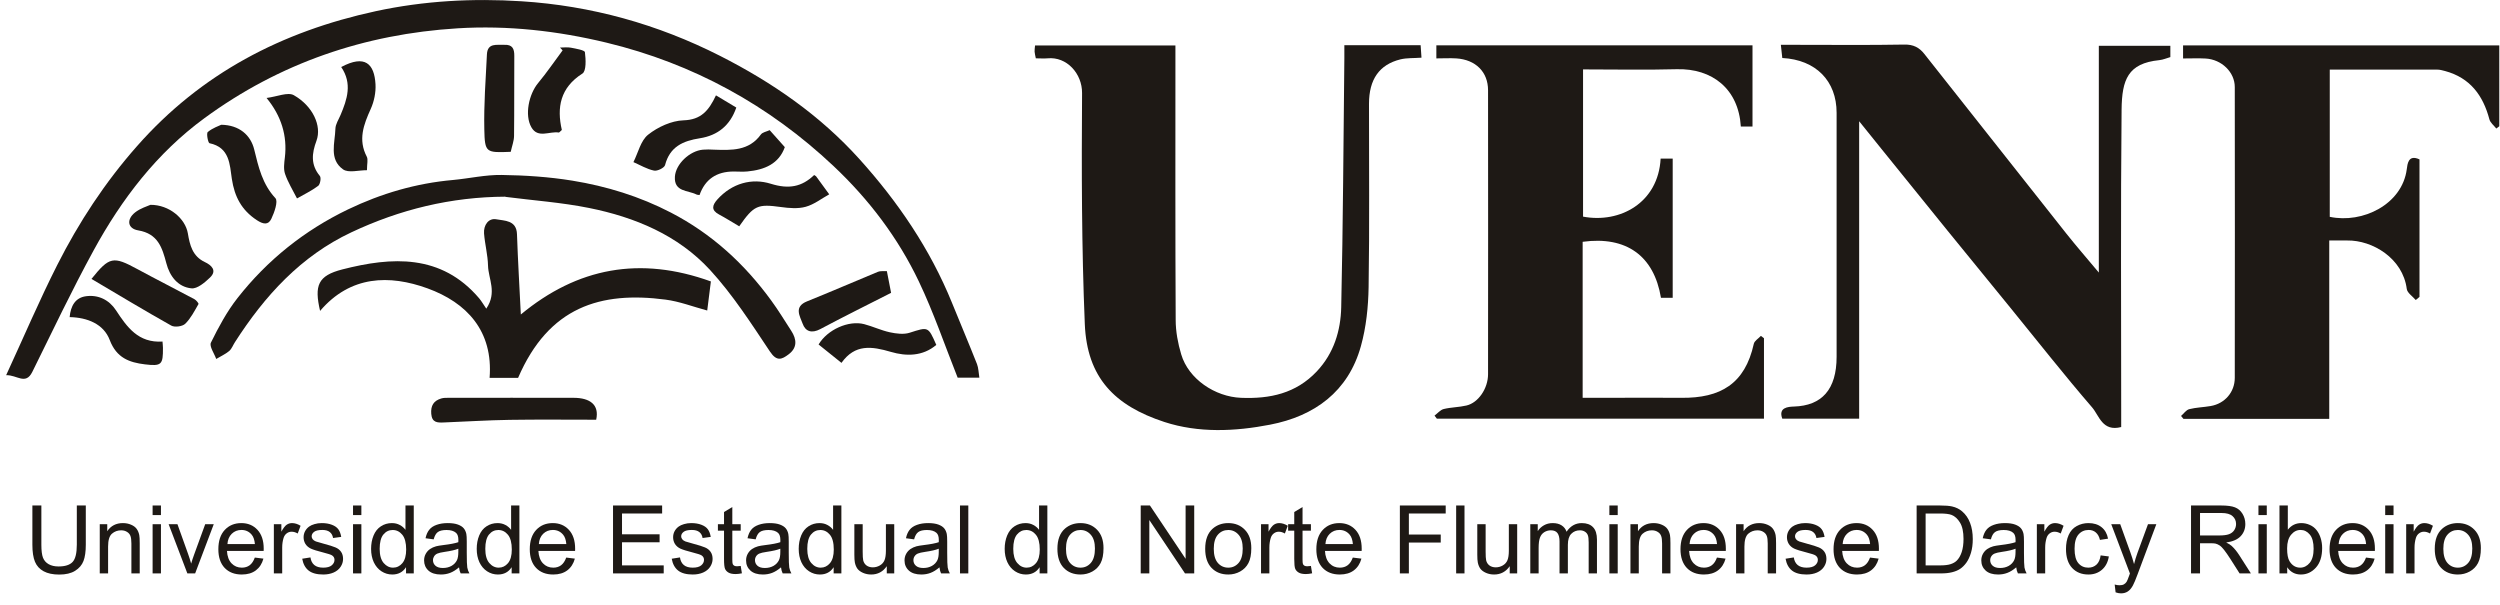 <svg width="190" height="46" viewBox="0 0 190 46" fill="none" xmlns="http://www.w3.org/2000/svg">
<g id="logo">
<g id="Group 4">
<path id="Vector" d="M127.12 22.633H126.233C125.703 19.437 123.597 17.926 120.282 18.377V30.234H122.1C123.993 30.234 125.881 30.214 127.774 30.234C130.762 30.269 132.62 29.169 133.289 26.131C133.339 25.903 133.641 25.73 133.829 25.527C133.908 25.586 133.988 25.646 134.062 25.705V31.82H109.202C109.143 31.74 109.083 31.666 109.024 31.587C109.257 31.413 109.465 31.151 109.722 31.086C110.287 30.948 110.887 30.953 111.452 30.819C112.349 30.611 113.092 29.526 113.092 28.44C113.097 21.245 113.102 14.056 113.092 6.861C113.092 5.463 112.146 4.532 110.674 4.438C110.193 4.408 109.708 4.438 109.163 4.438V3.447H133.19V9.616H132.303C132.13 6.767 130.138 5.186 127.427 5.26C125.083 5.325 122.74 5.275 120.312 5.275V16.464C123.116 16.994 126.03 15.413 126.208 12.054H127.125V22.628L127.12 22.633Z" fill="#1E1915"/>
<path id="Vector_2" d="M161.216 32.454C159.779 32.831 159.541 31.587 159.001 30.962C156.865 28.49 154.849 25.913 152.782 23.381C151.197 21.434 149.601 19.486 148.016 17.534C146.326 15.453 144.641 13.362 142.956 11.276C142.446 10.642 141.936 10.007 141.296 9.214V31.82H135.454C135.132 30.957 135.915 30.913 136.336 30.898C138.457 30.834 139.582 29.605 139.582 27.117C139.582 20.933 139.582 14.749 139.582 8.57C139.582 6.157 138.016 4.542 135.454 4.408C135.425 4.131 135.395 3.838 135.345 3.407C135.821 3.407 136.232 3.407 136.639 3.407C139.334 3.407 142.035 3.437 144.73 3.387C145.409 3.372 145.865 3.61 146.247 4.096C149.849 8.655 153.446 13.213 157.054 17.767C157.797 18.703 158.58 19.6 159.511 20.715V3.481H164.947V4.339C164.68 4.413 164.397 4.542 164.1 4.572C161.721 4.814 161.266 6.053 161.241 8.328C161.166 15.978 161.211 23.629 161.211 31.28C161.211 31.661 161.211 32.043 161.211 32.454H161.216Z" fill="#1E1915"/>
<path id="Vector_3" d="M102.161 3.437H107.968C107.988 3.744 108.008 4.031 108.033 4.383C107.453 4.428 106.923 4.393 106.432 4.512C104.822 4.913 104.044 6.033 104.044 7.891C104.039 12.534 104.089 17.182 104.014 21.825C103.989 23.322 103.831 24.863 103.429 26.305C102.468 29.768 99.897 31.626 96.522 32.276C93.866 32.791 91.091 32.92 88.485 32.068C84.709 30.829 82.613 28.703 82.445 24.625C82.202 18.778 82.197 12.921 82.237 7.069C82.246 5.592 81.072 4.289 79.615 4.433C79.338 4.458 79.06 4.433 78.723 4.433C78.689 4.245 78.639 4.086 78.629 3.927C78.619 3.794 78.649 3.655 78.664 3.457H89.332C89.332 3.873 89.332 4.245 89.332 4.621C89.332 11.187 89.317 17.752 89.352 24.313C89.352 25.19 89.52 26.092 89.773 26.934C90.328 28.807 92.34 30.155 94.317 30.234C96.522 30.323 98.494 29.902 100.075 28.227C101.378 26.845 101.893 25.13 101.933 23.341C102.072 17.039 102.102 10.731 102.171 4.423C102.171 4.116 102.171 3.813 102.171 3.422L102.161 3.437Z" fill="#1E1915"/>
<path id="Vector_4" d="M183.598 22.801C183.36 22.524 182.954 22.261 182.914 21.959C182.617 19.63 180.308 18.248 178.39 18.277C177.974 18.282 177.553 18.277 177.023 18.277V31.835H165.943C165.884 31.76 165.824 31.686 165.76 31.612C165.968 31.433 166.146 31.156 166.384 31.096C166.914 30.962 167.469 30.953 168.014 30.858C169.08 30.675 169.843 29.808 169.843 28.713C169.853 21.345 169.853 13.981 169.843 6.613C169.843 5.483 168.842 4.517 167.628 4.448C167.078 4.418 166.523 4.443 165.913 4.443V3.452H189.946V9.596C189.871 9.655 189.792 9.715 189.718 9.769C189.539 9.537 189.262 9.328 189.193 9.066C188.712 7.247 187.726 5.914 185.828 5.399C185.63 5.345 185.427 5.29 185.224 5.29C182.528 5.285 179.837 5.29 177.062 5.29V16.479C179.56 17.009 182.563 15.537 182.914 12.866C182.969 12.47 183.019 11.717 183.881 12.113V22.564C183.787 22.643 183.687 22.727 183.593 22.806L183.598 22.801Z" fill="#1E1915"/>
<path id="Vector_5" d="M0.467 28.515C1.815 25.591 2.994 22.821 4.352 20.136C5.997 16.885 7.984 13.857 10.417 11.102C15.293 5.572 21.422 2.396 28.558 0.85C32.234 0.057 35.936 -0.141 39.637 0.097C44.925 0.434 49.964 1.831 54.721 4.244C58.705 6.266 62.322 8.768 65.31 12.083C68.243 15.334 70.691 18.931 72.351 23.014C72.98 24.565 73.634 26.106 74.249 27.662C74.368 27.965 74.368 28.311 74.432 28.703H72.782C71.801 26.24 70.959 23.753 69.834 21.394C68.253 18.074 66.038 15.156 63.362 12.633C58.447 7.995 52.679 4.834 46.099 3.243C42.388 2.347 38.592 1.916 34.767 2.153C27.71 2.589 21.249 4.794 15.536 8.982C11.918 11.633 9.243 15.131 7.117 19.026C5.462 22.053 3.985 25.175 2.454 28.267C1.944 29.293 1.29 28.485 0.472 28.515H0.467Z" fill="#1E1915"/>
<path id="Vector_6" d="M38.413 14.947C34.271 14.967 30.391 15.919 26.7 17.658C22.854 19.467 20.114 22.489 17.86 25.997C17.711 26.225 17.612 26.513 17.414 26.681C17.121 26.924 16.76 27.083 16.433 27.281C16.284 26.86 15.893 26.32 16.031 26.037C16.611 24.858 17.245 23.678 18.053 22.648C20.317 19.764 23.137 17.509 26.452 15.914C28.969 14.705 31.625 13.927 34.425 13.679C35.658 13.565 36.892 13.278 38.121 13.297C39.915 13.322 41.728 13.441 43.497 13.729C46.104 14.155 48.611 14.923 50.989 16.157C54.096 17.767 56.574 20.041 58.611 22.836C59.156 23.579 59.636 24.372 60.137 25.145C60.558 25.794 60.607 26.428 59.929 26.934C59.428 27.311 59.042 27.499 58.526 26.731C57.099 24.595 55.697 22.405 53.968 20.522C51.53 17.866 48.254 16.508 44.766 15.805C42.675 15.384 40.534 15.235 38.413 14.962V14.947Z" fill="#1E1915"/>
<path id="Vector_7" d="M36.962 23.451C37.794 22.217 37.115 21.196 37.09 20.19C37.071 19.372 36.853 18.565 36.788 17.747C36.739 17.113 37.13 16.553 37.725 16.667C38.329 16.786 39.256 16.716 39.291 17.802C39.36 19.799 39.479 21.796 39.583 23.901C43.889 20.334 48.646 19.447 54.027 21.389C53.953 21.999 53.864 22.697 53.749 23.599C52.65 23.302 51.639 22.91 50.588 22.772C45.653 22.122 41.704 23.312 39.375 28.718H37.209C37.492 25.155 35.475 23 32.487 21.914C29.603 20.869 26.635 20.923 24.326 23.629C23.88 21.696 24.148 20.953 26.026 20.473C29.767 19.516 33.528 19.278 36.417 22.673C36.595 22.886 36.734 23.133 36.957 23.456L36.962 23.451Z" fill="#1E1915"/>
<path id="Vector_8" d="M45.311 31.899C43.131 31.899 40.931 31.874 38.731 31.909C37.066 31.934 35.396 32.043 33.731 32.107C33.255 32.127 32.829 32.132 32.775 31.453C32.725 30.829 32.958 30.457 33.533 30.284C33.726 30.224 33.949 30.234 34.157 30.234C37.309 30.234 40.455 30.224 43.606 30.234C44.835 30.239 45.559 30.754 45.311 31.894V31.899Z" fill="#1E1915"/>
<path id="Vector_9" d="M16.814 9.482C18.187 9.502 19.054 10.27 19.321 11.365C19.643 12.683 19.936 13.991 20.932 15.062C21.15 15.299 20.853 16.147 20.62 16.632C20.387 17.118 20.005 17.053 19.51 16.726C18.355 15.963 17.825 14.943 17.622 13.605C17.458 12.51 17.463 11.206 15.922 10.884C15.813 10.86 15.669 10.136 15.793 10.032C16.16 9.725 16.656 9.561 16.814 9.482Z" fill="#1E1915"/>
<path id="Vector_10" d="M11.428 15.567C12.87 15.557 14.089 16.617 14.277 17.737C14.426 18.624 14.624 19.472 15.57 19.918C16.046 20.14 16.527 20.552 15.962 21.092C15.57 21.468 14.991 21.964 14.545 21.914C13.509 21.805 12.895 20.983 12.642 20.007C12.325 18.812 12.003 17.762 10.506 17.509C9.694 17.375 9.595 16.682 10.264 16.147C10.665 15.825 11.21 15.671 11.433 15.567H11.428Z" fill="#1E1915"/>
<path id="Vector_11" d="M6.953 21.196C8.321 19.496 8.599 19.452 10.452 20.458C11.884 21.236 13.341 21.969 14.783 22.742C14.916 22.816 15.114 23.059 15.085 23.109C14.783 23.629 14.5 24.194 14.079 24.605C13.866 24.813 13.276 24.892 13.014 24.744C10.992 23.609 9.005 22.41 6.958 21.201L6.953 21.196Z" fill="#1E1915"/>
<path id="Vector_12" d="M25.936 5.092C27.745 4.126 28.449 4.854 28.538 6.4C28.573 7.019 28.434 7.708 28.176 8.278C27.636 9.472 27.2 10.617 27.874 11.905C27.988 12.118 27.889 12.44 27.889 12.936C27.265 12.931 26.482 13.164 26.07 12.871C24.99 12.103 25.461 10.855 25.491 9.784C25.5 9.432 25.738 9.086 25.882 8.739C26.383 7.55 26.789 6.355 25.931 5.092H25.936Z" fill="#1E1915"/>
<path id="Vector_13" d="M38.815 11.538C36.937 11.613 36.843 11.613 36.808 9.834C36.768 7.936 36.912 6.028 37.006 4.131C37.051 3.239 37.759 3.432 38.329 3.407C38.949 3.377 39.092 3.709 39.087 4.254C39.072 6.276 39.092 8.293 39.068 10.315C39.068 10.711 38.909 11.102 38.815 11.543V11.538Z" fill="#1E1915"/>
<path id="Vector_14" d="M20.258 7.445C21.061 7.346 21.878 6.975 22.334 7.237C23.776 8.06 24.465 9.566 24.054 10.691C23.692 11.667 23.603 12.52 24.311 13.377C24.42 13.511 24.336 14.006 24.182 14.125C23.687 14.497 23.117 14.769 22.572 15.081C22.26 14.462 21.888 13.867 21.665 13.218C21.536 12.847 21.601 12.386 21.65 11.97C21.845 10.318 21.381 8.81 20.258 7.445Z" fill="#1E1915"/>
<path id="Vector_15" d="M58.492 9.888C58.868 10.31 59.235 10.721 59.646 11.182C59.195 12.45 58.11 12.906 56.807 13.03C56.46 13.065 56.108 13.035 55.761 13.035C54.45 13.035 53.584 13.631 53.165 14.824C53.09 14.809 52.996 14.814 52.927 14.779C52.283 14.452 51.222 14.596 51.292 13.431C51.351 12.47 52.412 11.464 53.422 11.375C53.7 11.35 53.982 11.36 54.26 11.375C55.588 11.419 56.916 11.484 57.828 10.22C57.952 10.052 58.244 10.007 58.492 9.893V9.888Z" fill="#1E1915"/>
<path id="Vector_16" d="M54.413 7.247C54.983 7.589 55.439 7.862 55.959 8.174C55.489 9.542 54.542 10.295 53.19 10.508C51.906 10.706 50.905 11.152 50.544 12.549C50.489 12.757 49.954 13.02 49.706 12.966C49.161 12.851 48.661 12.549 48.14 12.321C48.502 11.608 48.69 10.686 49.26 10.235C49.998 9.651 51.029 9.175 51.946 9.145C53.274 9.105 53.864 8.417 54.413 7.247Z" fill="#1E1915"/>
<path id="Vector_17" d="M56.182 17.202C55.647 16.885 55.157 16.573 54.646 16.3C54.027 15.968 54.131 15.597 54.518 15.161C55.627 13.927 57.139 13.515 58.581 13.966C59.948 14.393 60.939 14.204 61.876 13.302C61.97 13.362 62.005 13.377 62.025 13.402C62.357 13.857 62.689 14.313 63.021 14.769C62.426 15.096 61.871 15.542 61.232 15.716C60.647 15.879 59.973 15.82 59.359 15.735C57.585 15.493 57.302 15.597 56.182 17.197V17.202Z" fill="#1E1915"/>
<path id="Vector_18" d="M42.566 3.615C42.843 3.615 43.126 3.571 43.393 3.625C43.77 3.699 44.434 3.808 44.454 3.967C44.523 4.512 44.568 5.399 44.261 5.592C42.571 6.668 42.308 8.174 42.7 9.878C42.566 9.987 42.511 10.077 42.467 10.072C41.763 9.958 40.881 10.542 40.386 9.675C39.855 8.749 40.192 7.158 40.901 6.306C41.56 5.513 42.14 4.656 42.759 3.828L42.571 3.625L42.566 3.615Z" fill="#1E1915"/>
<path id="Vector_19" d="M5.293 24.1C5.368 23.267 5.715 22.623 6.532 22.514C7.469 22.385 8.291 22.787 8.812 23.579C9.654 24.863 10.511 26.077 12.35 25.958C12.36 26.116 12.384 26.28 12.384 26.438C12.394 27.707 12.285 27.846 11.017 27.692C9.827 27.548 8.856 27.201 8.341 25.844C7.875 24.615 6.631 24.129 5.293 24.1Z" fill="#1E1915"/>
<path id="Vector_20" d="M67.401 20.601C67.515 21.186 67.624 21.741 67.723 22.256C65.855 23.208 64.086 24.08 62.342 25.011C61.688 25.358 61.212 25.195 60.999 24.595C60.796 24.03 60.31 23.312 61.341 22.901C63.144 22.177 64.928 21.399 66.727 20.656C66.905 20.581 67.128 20.621 67.406 20.606L67.401 20.601Z" fill="#1E1915"/>
<path id="Vector_21" d="M71.162 26.21C70.126 27.093 68.863 27.083 67.718 26.746C66.251 26.315 64.978 26.131 63.952 27.578C63.323 27.073 62.763 26.622 62.213 26.181C62.882 25.051 64.497 24.328 65.677 24.635C66.335 24.808 66.965 25.11 67.629 25.254C68.114 25.358 68.679 25.433 69.13 25.289C70.547 24.838 70.537 24.793 71.157 26.21H71.162Z" fill="#1E1915"/>
<g id="Universidade Estadual do Norte Fluminense Darcy Ribeiro">
<path id="Vector_22" d="M185.042 41.709C185.042 41.017 185.235 40.504 185.62 40.171C185.941 39.894 186.333 39.755 186.796 39.755C187.31 39.755 187.73 39.924 188.056 40.262C188.383 40.598 188.546 41.063 188.546 41.657C188.546 42.138 188.473 42.517 188.328 42.794C188.184 43.068 187.974 43.282 187.697 43.435C187.423 43.587 187.122 43.663 186.796 43.663C186.272 43.663 185.849 43.496 185.525 43.16C185.203 42.824 185.042 42.341 185.042 41.709ZM185.694 41.709C185.694 42.188 185.798 42.547 186.007 42.787C186.216 43.024 186.479 43.142 186.796 43.142C187.11 43.142 187.372 43.023 187.581 42.783C187.79 42.544 187.894 42.179 187.894 41.688C187.894 41.226 187.789 40.876 187.578 40.639C187.369 40.4 187.108 40.28 186.796 40.28C186.479 40.28 186.216 40.398 186.007 40.635C185.798 40.873 185.694 41.23 185.694 41.709Z" fill="#1E1915"/>
<path id="Vector_23" d="M182.87 43.579V39.84H183.44V40.407C183.586 40.141 183.72 39.966 183.842 39.882C183.966 39.797 184.102 39.755 184.25 39.755C184.464 39.755 184.681 39.823 184.902 39.959L184.683 40.547C184.528 40.456 184.373 40.41 184.219 40.41C184.08 40.41 183.956 40.452 183.845 40.537C183.735 40.619 183.656 40.734 183.609 40.882C183.539 41.107 183.504 41.354 183.504 41.621V43.579H182.87Z" fill="#1E1915"/>
<path id="Vector_24" d="M181.275 39.146V38.417H181.909V39.146H181.275ZM181.275 43.579V39.84H181.909V43.579H181.275Z" fill="#1E1915"/>
<path id="Vector_25" d="M179.817 42.375L180.472 42.456C180.369 42.838 180.178 43.135 179.898 43.347C179.619 43.558 179.262 43.663 178.828 43.663C178.281 43.663 177.847 43.496 177.525 43.16C177.206 42.822 177.046 42.349 177.046 41.741C177.046 41.112 177.208 40.624 177.532 40.276C177.856 39.929 178.276 39.755 178.793 39.755C179.293 39.755 179.701 39.925 180.018 40.266C180.335 40.606 180.493 41.085 180.493 41.702C180.493 41.74 180.492 41.796 180.49 41.871H177.701C177.725 42.282 177.841 42.597 178.05 42.815C178.259 43.033 178.519 43.142 178.831 43.142C179.064 43.142 179.262 43.081 179.426 42.959C179.591 42.837 179.721 42.642 179.817 42.375ZM177.736 41.35H179.824C179.796 41.036 179.716 40.8 179.585 40.642C179.383 40.398 179.121 40.276 178.8 40.276C178.509 40.276 178.263 40.374 178.064 40.569C177.867 40.763 177.758 41.024 177.736 41.35Z" fill="#1E1915"/>
<path id="Vector_26" d="M173.828 43.579H173.24V38.417H173.874V40.259C174.141 39.923 174.483 39.755 174.898 39.755C175.128 39.755 175.346 39.802 175.55 39.896C175.756 39.988 175.925 40.118 176.057 40.287C176.191 40.453 176.295 40.655 176.37 40.892C176.445 41.13 176.483 41.383 176.483 41.653C176.483 42.294 176.324 42.789 176.008 43.139C175.691 43.489 175.31 43.663 174.867 43.663C174.425 43.663 174.079 43.479 173.828 43.111V43.579ZM173.821 41.681C173.821 42.13 173.882 42.453 174.004 42.653C174.204 42.979 174.474 43.142 174.814 43.142C175.091 43.142 175.33 43.023 175.532 42.783C175.734 42.541 175.835 42.182 175.835 41.706C175.835 41.218 175.738 40.857 175.543 40.625C175.35 40.392 175.117 40.276 174.842 40.276C174.565 40.276 174.326 40.397 174.124 40.639C173.922 40.878 173.821 41.226 173.821 41.681Z" fill="#1E1915"/>
<path id="Vector_27" d="M171.642 39.146V38.417H172.275V39.146H171.642ZM171.642 43.579V39.84H172.275V43.579H171.642Z" fill="#1E1915"/>
<path id="Vector_28" d="M166.518 43.579V38.417H168.807C169.267 38.417 169.617 38.464 169.856 38.558C170.096 38.65 170.287 38.813 170.43 39.047C170.573 39.282 170.645 39.542 170.645 39.826C170.645 40.192 170.527 40.501 170.289 40.752C170.052 41.003 169.686 41.162 169.191 41.23C169.372 41.317 169.509 41.403 169.603 41.487C169.802 41.671 169.991 41.9 170.17 42.174L171.068 43.579H170.208L169.525 42.505C169.326 42.195 169.162 41.958 169.032 41.794C168.903 41.63 168.787 41.514 168.684 41.449C168.583 41.383 168.48 41.337 168.374 41.312C168.297 41.295 168.17 41.287 167.994 41.287H167.202V43.579H166.518ZM167.202 40.695H168.67C168.982 40.695 169.226 40.664 169.402 40.6C169.578 40.535 169.712 40.431 169.804 40.29C169.895 40.147 169.941 39.992 169.941 39.826C169.941 39.581 169.852 39.381 169.673 39.224C169.497 39.066 169.218 38.988 168.835 38.988H167.202V40.695Z" fill="#1E1915"/>
<path id="Vector_29" d="M160.786 45.019L160.716 44.424C160.854 44.462 160.975 44.48 161.079 44.48C161.219 44.48 161.332 44.457 161.417 44.41C161.501 44.363 161.57 44.297 161.624 44.213C161.664 44.149 161.729 43.992 161.818 43.741C161.83 43.706 161.848 43.654 161.874 43.586L160.455 39.84H161.138L161.917 42.005C162.017 42.28 162.108 42.569 162.188 42.871C162.26 42.58 162.347 42.296 162.448 42.019L163.247 39.84H163.881L162.459 43.642C162.306 44.053 162.188 44.336 162.103 44.491C161.99 44.7 161.861 44.852 161.716 44.949C161.57 45.047 161.397 45.096 161.195 45.096C161.073 45.096 160.937 45.071 160.786 45.019Z" fill="#1E1915"/>
<path id="Vector_30" d="M159.649 42.209L160.272 42.29C160.204 42.72 160.029 43.057 159.748 43.301C159.468 43.543 159.124 43.663 158.716 43.663C158.204 43.663 157.792 43.497 157.48 43.163C157.17 42.828 157.015 42.348 157.015 41.723C157.015 41.32 157.082 40.966 157.216 40.664C157.35 40.361 157.553 40.134 157.825 39.984C158.1 39.831 158.398 39.755 158.719 39.755C159.126 39.755 159.458 39.858 159.716 40.065C159.974 40.269 160.14 40.56 160.212 40.938L159.596 41.033C159.538 40.782 159.433 40.593 159.283 40.466C159.135 40.34 158.955 40.276 158.744 40.276C158.425 40.276 158.166 40.391 157.966 40.621C157.766 40.849 157.667 41.211 157.667 41.706C157.667 42.208 157.763 42.573 157.955 42.801C158.148 43.029 158.399 43.142 158.709 43.142C158.958 43.142 159.165 43.066 159.332 42.913C159.499 42.761 159.604 42.526 159.649 42.209Z" fill="#1E1915"/>
<path id="Vector_31" d="M154.801 43.579V39.84H155.371V40.407C155.517 40.141 155.65 39.966 155.772 39.882C155.897 39.797 156.033 39.755 156.181 39.755C156.394 39.755 156.612 39.823 156.832 39.959L156.614 40.547C156.459 40.456 156.304 40.41 156.149 40.41C156.011 40.41 155.886 40.452 155.776 40.537C155.666 40.619 155.587 40.734 155.54 40.882C155.47 41.107 155.434 41.354 155.434 41.621V43.579H154.801Z" fill="#1E1915"/>
<path id="Vector_32" d="M153.234 43.118C152.999 43.317 152.773 43.458 152.554 43.54C152.338 43.622 152.106 43.663 151.857 43.663C151.446 43.663 151.131 43.564 150.91 43.364C150.689 43.162 150.579 42.905 150.579 42.593C150.579 42.41 150.62 42.243 150.702 42.093C150.787 41.941 150.896 41.819 151.03 41.727C151.166 41.635 151.318 41.566 151.487 41.519C151.612 41.486 151.8 41.455 152.051 41.424C152.562 41.363 152.939 41.29 153.181 41.206C153.183 41.119 153.184 41.064 153.184 41.04C153.184 40.782 153.125 40.6 153.005 40.495C152.843 40.351 152.602 40.28 152.283 40.28C151.985 40.28 151.764 40.333 151.621 40.438C151.48 40.541 151.376 40.726 151.308 40.991L150.688 40.907C150.744 40.641 150.837 40.428 150.966 40.266C151.095 40.101 151.282 39.976 151.526 39.889C151.77 39.8 152.053 39.755 152.375 39.755C152.694 39.755 152.953 39.793 153.153 39.868C153.352 39.943 153.499 40.038 153.593 40.153C153.687 40.266 153.753 40.409 153.79 40.583C153.811 40.691 153.822 40.885 153.822 41.167V42.012C153.822 42.601 153.835 42.975 153.86 43.132C153.889 43.287 153.943 43.436 154.022 43.579H153.361C153.295 43.447 153.253 43.294 153.234 43.118ZM153.181 41.702C152.951 41.796 152.606 41.876 152.146 41.942C151.885 41.979 151.701 42.022 151.593 42.069C151.485 42.115 151.402 42.185 151.343 42.276C151.284 42.365 151.255 42.465 151.255 42.575C151.255 42.745 151.318 42.885 151.445 42.998C151.574 43.111 151.762 43.167 152.008 43.167C152.253 43.167 152.47 43.114 152.66 43.009C152.85 42.901 152.99 42.754 153.079 42.569C153.147 42.425 153.181 42.214 153.181 41.935V41.702Z" fill="#1E1915"/>
<path id="Vector_33" d="M145.664 43.579V38.417H147.442C147.843 38.417 148.149 38.442 148.361 38.491C148.656 38.559 148.909 38.682 149.118 38.861C149.39 39.091 149.593 39.386 149.727 39.745C149.863 40.101 149.931 40.51 149.931 40.97C149.931 41.362 149.885 41.709 149.794 42.012C149.702 42.315 149.585 42.566 149.442 42.766C149.298 42.963 149.141 43.119 148.97 43.234C148.801 43.347 148.595 43.432 148.354 43.491C148.114 43.55 147.838 43.579 147.526 43.579H145.664ZM146.347 42.97H147.449C147.789 42.97 148.056 42.938 148.248 42.875C148.443 42.811 148.598 42.722 148.713 42.607C148.875 42.445 149 42.228 149.09 41.956C149.181 41.681 149.227 41.349 149.227 40.959C149.227 40.419 149.138 40.005 148.959 39.717C148.783 39.425 148.568 39.231 148.315 39.132C148.132 39.062 147.837 39.026 147.431 39.026H146.347V42.97Z" fill="#1E1915"/>
<path id="Vector_34" d="M142.122 42.375L142.776 42.456C142.673 42.838 142.482 43.135 142.202 43.347C141.923 43.558 141.566 43.663 141.132 43.663C140.585 43.663 140.151 43.496 139.829 43.16C139.51 42.822 139.35 42.349 139.35 41.741C139.35 41.112 139.512 40.624 139.836 40.276C140.16 39.929 140.58 39.755 141.097 39.755C141.597 39.755 142.005 39.925 142.322 40.266C142.639 40.606 142.798 41.085 142.798 41.702C142.798 41.74 142.796 41.796 142.794 41.871H140.005C140.029 42.282 140.145 42.597 140.354 42.815C140.563 43.033 140.823 43.142 141.136 43.142C141.368 43.142 141.566 43.081 141.731 42.959C141.895 42.837 142.025 42.642 142.122 42.375ZM140.041 41.35H142.129C142.1 41.036 142.021 40.8 141.889 40.642C141.687 40.398 141.426 40.276 141.104 40.276C140.813 40.276 140.568 40.374 140.368 40.569C140.171 40.763 140.062 41.024 140.041 41.35Z" fill="#1E1915"/>
<path id="Vector_35" d="M135.703 42.463L136.329 42.364C136.365 42.615 136.462 42.808 136.622 42.942C136.784 43.075 137.009 43.142 137.298 43.142C137.589 43.142 137.805 43.084 137.946 42.966C138.086 42.847 138.157 42.707 138.157 42.547C138.157 42.404 138.095 42.291 137.97 42.209C137.883 42.153 137.667 42.081 137.322 41.995C136.858 41.877 136.535 41.776 136.354 41.692C136.176 41.605 136.04 41.486 135.946 41.336C135.854 41.184 135.808 41.016 135.808 40.833C135.808 40.666 135.846 40.512 135.921 40.371C135.999 40.228 136.103 40.11 136.234 40.016C136.333 39.943 136.467 39.882 136.636 39.833C136.807 39.781 136.99 39.755 137.185 39.755C137.478 39.755 137.736 39.797 137.956 39.882C138.179 39.966 138.343 40.081 138.449 40.227C138.555 40.37 138.628 40.563 138.667 40.804L138.048 40.889C138.02 40.697 137.937 40.546 137.801 40.438C137.667 40.33 137.477 40.276 137.231 40.276C136.94 40.276 136.732 40.324 136.608 40.421C136.483 40.517 136.421 40.63 136.421 40.759C136.421 40.841 136.447 40.915 136.498 40.98C136.55 41.049 136.631 41.105 136.741 41.15C136.805 41.173 136.991 41.227 137.301 41.312C137.75 41.431 138.062 41.53 138.238 41.607C138.416 41.682 138.556 41.793 138.657 41.938C138.758 42.084 138.808 42.264 138.808 42.48C138.808 42.692 138.746 42.891 138.622 43.079C138.5 43.264 138.322 43.409 138.09 43.512C137.858 43.613 137.595 43.663 137.301 43.663C136.815 43.663 136.444 43.563 136.189 43.361C135.935 43.159 135.773 42.859 135.703 42.463Z" fill="#1E1915"/>
<path id="Vector_36" d="M131.942 43.579V39.84H132.513V40.371C132.787 39.961 133.184 39.755 133.703 39.755C133.928 39.755 134.135 39.796 134.323 39.878C134.513 39.958 134.655 40.064 134.749 40.195C134.842 40.327 134.908 40.483 134.946 40.664C134.969 40.781 134.981 40.986 134.981 41.28V43.579H134.347V41.304C134.347 41.046 134.323 40.854 134.273 40.727C134.224 40.598 134.136 40.496 134.009 40.421C133.885 40.343 133.738 40.304 133.569 40.304C133.299 40.304 133.066 40.39 132.868 40.562C132.674 40.733 132.576 41.058 132.576 41.537V43.579H131.942Z" fill="#1E1915"/>
<path id="Vector_37" d="M130.488 42.375L131.143 42.456C131.04 42.838 130.848 43.135 130.569 43.347C130.29 43.558 129.933 43.663 129.499 43.663C128.952 43.663 128.518 43.496 128.196 43.16C127.877 42.822 127.717 42.349 127.717 41.741C127.717 41.112 127.879 40.624 128.203 40.276C128.527 39.929 128.947 39.755 129.464 39.755C129.964 39.755 130.372 39.925 130.689 40.266C131.006 40.606 131.164 41.085 131.164 41.702C131.164 41.74 131.163 41.796 131.161 41.871H128.372C128.395 42.282 128.512 42.597 128.721 42.815C128.93 43.033 129.19 43.142 129.502 43.142C129.735 43.142 129.933 43.081 130.097 42.959C130.262 42.837 130.392 42.642 130.488 42.375ZM128.407 41.35H130.495C130.467 41.036 130.387 40.8 130.256 40.642C130.054 40.398 129.792 40.276 129.471 40.276C129.18 40.276 128.934 40.374 128.735 40.569C128.538 40.763 128.428 41.024 128.407 41.35Z" fill="#1E1915"/>
<path id="Vector_38" d="M123.914 43.579V39.84H124.485V40.371C124.759 39.961 125.156 39.755 125.675 39.755C125.9 39.755 126.107 39.796 126.295 39.878C126.485 39.958 126.627 40.064 126.721 40.195C126.815 40.327 126.88 40.483 126.918 40.664C126.941 40.781 126.953 40.986 126.953 41.28V43.579H126.319V41.304C126.319 41.046 126.295 40.854 126.245 40.727C126.196 40.598 126.108 40.496 125.981 40.421C125.857 40.343 125.71 40.304 125.541 40.304C125.271 40.304 125.038 40.39 124.84 40.562C124.646 40.733 124.548 41.058 124.548 41.537V43.579H123.914Z" fill="#1E1915"/>
<path id="Vector_39" d="M122.312 39.146V38.417H122.946V39.146H122.312ZM122.312 43.579V39.84H122.946V43.579H122.312Z" fill="#1E1915"/>
<path id="Vector_40" d="M116.302 43.579V39.84H116.869V40.364C116.986 40.181 117.142 40.035 117.337 39.924C117.532 39.812 117.754 39.755 118.003 39.755C118.28 39.755 118.506 39.813 118.682 39.928C118.861 40.043 118.986 40.203 119.059 40.41C119.355 39.974 119.74 39.755 120.214 39.755C120.585 39.755 120.87 39.858 121.069 40.065C121.269 40.269 121.369 40.585 121.369 41.012V43.579H120.739V41.223C120.739 40.97 120.717 40.788 120.675 40.678C120.635 40.565 120.561 40.475 120.453 40.407C120.345 40.339 120.219 40.304 120.073 40.304C119.81 40.304 119.592 40.392 119.418 40.569C119.244 40.742 119.158 41.022 119.158 41.407V43.579H118.524V41.15C118.524 40.868 118.472 40.657 118.369 40.516C118.266 40.375 118.097 40.304 117.862 40.304C117.683 40.304 117.518 40.351 117.365 40.445C117.215 40.539 117.106 40.676 117.038 40.857C116.97 41.038 116.936 41.299 116.936 41.639V43.579H116.302Z" fill="#1E1915"/>
<path id="Vector_41" d="M114.739 43.579V43.03C114.448 43.452 114.052 43.663 113.552 43.663C113.332 43.663 113.125 43.621 112.932 43.537C112.742 43.452 112.6 43.347 112.506 43.22C112.415 43.091 112.35 42.934 112.313 42.748C112.287 42.624 112.274 42.426 112.274 42.157V39.84H112.908V41.914C112.908 42.245 112.921 42.468 112.947 42.583C112.986 42.749 113.071 42.881 113.2 42.977C113.329 43.071 113.489 43.118 113.679 43.118C113.869 43.118 114.047 43.07 114.214 42.973C114.381 42.875 114.498 42.742 114.566 42.575C114.637 42.407 114.672 42.162 114.672 41.843V39.84H115.306V43.579H114.739Z" fill="#1E1915"/>
<path id="Vector_42" d="M110.668 43.579V38.417H111.302V43.579H110.668Z" fill="#1E1915"/>
<path id="Vector_43" d="M106.39 43.579V38.417H109.873V39.026H107.074V40.625H109.496V41.234H107.074V43.579H106.39Z" fill="#1E1915"/>
<path id="Vector_44" d="M102.813 42.375L103.468 42.456C103.365 42.838 103.173 43.135 102.894 43.347C102.615 43.558 102.258 43.663 101.824 43.663C101.277 43.663 100.843 43.496 100.521 43.16C100.202 42.822 100.042 42.349 100.042 41.741C100.042 41.112 100.204 40.624 100.528 40.276C100.852 39.929 101.272 39.755 101.789 39.755C102.289 39.755 102.697 39.925 103.014 40.266C103.331 40.606 103.489 41.085 103.489 41.702C103.489 41.74 103.488 41.796 103.486 41.871H100.697C100.72 42.282 100.837 42.597 101.046 42.815C101.254 43.033 101.515 43.142 101.827 43.142C102.06 43.142 102.258 43.081 102.422 42.959C102.587 42.837 102.717 42.642 102.813 42.375ZM100.732 41.35H102.82C102.792 41.036 102.712 40.8 102.581 40.642C102.379 40.398 102.117 40.276 101.796 40.276C101.504 40.276 101.259 40.374 101.06 40.569C100.862 40.763 100.753 41.024 100.732 41.35Z" fill="#1E1915"/>
<path id="Vector_45" d="M99.63 43.012L99.722 43.572C99.543 43.609 99.384 43.628 99.243 43.628C99.013 43.628 98.834 43.592 98.708 43.519C98.581 43.446 98.492 43.351 98.44 43.234C98.388 43.114 98.363 42.864 98.363 42.484V40.333H97.898V39.84H98.363V38.914L98.993 38.533V39.84H99.63V40.333H98.993V42.519C98.993 42.7 99.003 42.816 99.025 42.868C99.048 42.919 99.084 42.961 99.134 42.991C99.185 43.022 99.258 43.037 99.352 43.037C99.422 43.037 99.515 43.029 99.63 43.012Z" fill="#1E1915"/>
<path id="Vector_46" d="M95.838 43.579V39.84H96.408V40.407C96.554 40.141 96.688 39.966 96.81 39.882C96.934 39.797 97.07 39.755 97.218 39.755C97.432 39.755 97.649 39.823 97.87 39.959L97.651 40.547C97.496 40.456 97.341 40.41 97.187 40.41C97.048 40.41 96.924 40.452 96.813 40.537C96.703 40.619 96.624 40.734 96.577 40.882C96.507 41.107 96.472 41.354 96.472 41.621V43.579H95.838Z" fill="#1E1915"/>
<path id="Vector_47" d="M91.595 41.709C91.595 41.017 91.788 40.504 92.173 40.171C92.494 39.894 92.886 39.755 93.349 39.755C93.863 39.755 94.283 39.924 94.609 40.262C94.936 40.598 95.099 41.063 95.099 41.657C95.099 42.138 95.026 42.517 94.88 42.794C94.737 43.068 94.527 43.282 94.25 43.435C93.975 43.587 93.675 43.663 93.349 43.663C92.825 43.663 92.401 43.496 92.078 43.16C91.756 42.824 91.595 42.341 91.595 41.709ZM92.247 41.709C92.247 42.188 92.351 42.547 92.56 42.787C92.769 43.024 93.032 43.142 93.349 43.142C93.663 43.142 93.925 43.023 94.134 42.783C94.343 42.544 94.447 42.179 94.447 41.688C94.447 41.226 94.342 40.876 94.13 40.639C93.921 40.4 93.661 40.28 93.349 40.28C93.032 40.28 92.769 40.398 92.56 40.635C92.351 40.873 92.247 41.23 92.247 41.709Z" fill="#1E1915"/>
<path id="Vector_48" d="M86.694 43.579V38.417H87.395L90.106 42.47V38.417H90.761V43.579H90.06L87.349 39.523V43.579H86.694Z" fill="#1E1915"/>
<path id="Vector_49" d="M80.363 41.709C80.363 41.017 80.556 40.504 80.941 40.171C81.262 39.894 81.654 39.755 82.117 39.755C82.631 39.755 83.051 39.924 83.377 40.262C83.704 40.598 83.867 41.063 83.867 41.657C83.867 42.138 83.794 42.517 83.648 42.794C83.505 43.068 83.295 43.282 83.018 43.435C82.743 43.587 82.443 43.663 82.117 43.663C81.593 43.663 81.17 43.496 80.846 43.16C80.524 42.824 80.363 42.341 80.363 41.709ZM81.015 41.709C81.015 42.188 81.119 42.547 81.328 42.787C81.537 43.024 81.8 43.142 82.117 43.142C82.431 43.142 82.693 43.023 82.902 42.783C83.111 42.544 83.215 42.179 83.215 41.688C83.215 41.226 83.11 40.876 82.898 40.639C82.689 40.4 82.429 40.28 82.117 40.28C81.8 40.28 81.537 40.398 81.328 40.635C81.119 40.873 81.015 41.23 81.015 41.709Z" fill="#1E1915"/>
<path id="Vector_50" d="M79.011 43.579V43.107C78.774 43.478 78.425 43.663 77.966 43.663C77.667 43.663 77.393 43.581 77.142 43.417C76.893 43.253 76.699 43.024 76.561 42.73C76.424 42.435 76.356 42.096 76.356 41.713C76.356 41.34 76.419 41.002 76.543 40.699C76.667 40.394 76.854 40.16 77.103 39.998C77.352 39.836 77.63 39.755 77.937 39.755C78.163 39.755 78.363 39.803 78.539 39.9C78.715 39.993 78.859 40.117 78.969 40.269V38.417H79.599V43.579H79.011ZM77.008 41.713C77.008 42.192 77.109 42.55 77.311 42.787C77.512 43.024 77.751 43.142 78.025 43.142C78.302 43.142 78.537 43.03 78.73 42.804C78.924 42.577 79.022 42.23 79.022 41.766C79.022 41.254 78.923 40.878 78.726 40.639C78.529 40.4 78.286 40.28 77.997 40.28C77.716 40.28 77.48 40.395 77.289 40.625C77.102 40.855 77.008 41.218 77.008 41.713Z" fill="#1E1915"/>
<path id="Vector_51" d="M72.959 43.579V38.417H73.592V43.579H72.959Z" fill="#1E1915"/>
<path id="Vector_52" d="M71.399 43.118C71.164 43.317 70.938 43.458 70.719 43.54C70.503 43.622 70.271 43.663 70.022 43.663C69.611 43.663 69.296 43.564 69.075 43.364C68.854 43.162 68.744 42.905 68.744 42.593C68.744 42.41 68.785 42.243 68.867 42.093C68.952 41.941 69.061 41.819 69.195 41.727C69.331 41.635 69.483 41.566 69.652 41.519C69.777 41.486 69.965 41.455 70.216 41.424C70.728 41.363 71.104 41.29 71.346 41.206C71.348 41.119 71.35 41.064 71.35 41.04C71.35 40.782 71.29 40.6 71.17 40.495C71.008 40.351 70.767 40.28 70.448 40.28C70.15 40.28 69.929 40.333 69.786 40.438C69.645 40.541 69.541 40.726 69.473 40.991L68.853 40.907C68.909 40.641 69.002 40.428 69.131 40.266C69.26 40.101 69.447 39.976 69.691 39.889C69.935 39.8 70.218 39.755 70.54 39.755C70.859 39.755 71.118 39.793 71.318 39.868C71.517 39.943 71.664 40.038 71.758 40.153C71.852 40.266 71.918 40.409 71.955 40.583C71.976 40.691 71.987 40.885 71.987 41.167V42.012C71.987 42.601 72 42.975 72.026 43.132C72.054 43.287 72.108 43.436 72.188 43.579H71.526C71.46 43.447 71.418 43.294 71.399 43.118ZM71.346 41.702C71.116 41.796 70.771 41.876 70.311 41.942C70.05 41.979 69.866 42.022 69.758 42.069C69.65 42.115 69.567 42.185 69.508 42.276C69.449 42.365 69.42 42.465 69.42 42.575C69.42 42.745 69.483 42.885 69.61 42.998C69.739 43.111 69.927 43.167 70.174 43.167C70.418 43.167 70.635 43.114 70.825 43.009C71.015 42.901 71.155 42.754 71.244 42.569C71.312 42.425 71.346 42.214 71.346 41.935V41.702Z" fill="#1E1915"/>
<path id="Vector_53" d="M67.395 43.579V43.03C67.104 43.452 66.709 43.663 66.209 43.663C65.988 43.663 65.782 43.621 65.589 43.537C65.399 43.452 65.257 43.347 65.163 43.22C65.072 43.091 65.007 42.934 64.969 42.748C64.944 42.624 64.931 42.426 64.931 42.157V39.84H65.564V41.914C65.564 42.245 65.577 42.468 65.603 42.583C65.643 42.749 65.728 42.881 65.857 42.977C65.986 43.071 66.145 43.118 66.336 43.118C66.526 43.118 66.704 43.07 66.871 42.973C67.037 42.875 67.155 42.742 67.223 42.575C67.293 42.407 67.329 42.162 67.329 41.843V39.84H67.962V43.579H67.395Z" fill="#1E1915"/>
<path id="Vector_54" d="M63.357 43.579V43.107C63.12 43.478 62.771 43.663 62.311 43.663C62.013 43.663 61.738 43.581 61.487 43.417C61.238 43.253 61.045 43.024 60.906 42.73C60.77 42.435 60.702 42.096 60.702 41.713C60.702 41.34 60.764 41.002 60.889 40.699C61.013 40.394 61.2 40.16 61.449 39.998C61.697 39.836 61.975 39.755 62.283 39.755C62.508 39.755 62.709 39.803 62.885 39.9C63.061 39.993 63.204 40.117 63.315 40.269V38.417H63.945V43.579H63.357ZM61.353 41.713C61.353 42.192 61.454 42.55 61.656 42.787C61.858 43.024 62.096 43.142 62.371 43.142C62.648 43.142 62.883 43.03 63.075 42.804C63.27 42.577 63.367 42.23 63.367 41.766C63.367 41.254 63.269 40.878 63.072 40.639C62.874 40.4 62.632 40.28 62.343 40.28C62.061 40.28 61.825 40.395 61.635 40.625C61.447 40.855 61.353 41.218 61.353 41.713Z" fill="#1E1915"/>
<path id="Vector_55" d="M59.357 43.118C59.122 43.317 58.896 43.458 58.678 43.54C58.462 43.622 58.229 43.663 57.98 43.663C57.569 43.663 57.254 43.564 57.033 43.364C56.812 43.162 56.702 42.905 56.702 42.593C56.702 42.41 56.743 42.243 56.825 42.093C56.91 41.941 57.019 41.819 57.153 41.727C57.289 41.635 57.442 41.566 57.611 41.519C57.735 41.486 57.923 41.455 58.174 41.424C58.686 41.363 59.062 41.29 59.304 41.206C59.306 41.119 59.308 41.064 59.308 41.04C59.308 40.782 59.248 40.6 59.128 40.495C58.966 40.351 58.726 40.28 58.406 40.28C58.108 40.28 57.888 40.333 57.744 40.438C57.604 40.541 57.499 40.726 57.431 40.991L56.811 40.907C56.868 40.641 56.96 40.428 57.09 40.266C57.219 40.101 57.405 39.976 57.649 39.889C57.894 39.8 58.176 39.755 58.498 39.755C58.817 39.755 59.077 39.793 59.276 39.868C59.476 39.943 59.622 40.038 59.716 40.153C59.81 40.266 59.876 40.409 59.913 40.583C59.934 40.691 59.945 40.885 59.945 41.167V42.012C59.945 42.601 59.958 42.975 59.984 43.132C60.012 43.287 60.066 43.436 60.146 43.579H59.484C59.418 43.447 59.376 43.294 59.357 43.118ZM59.304 41.702C59.074 41.796 58.729 41.876 58.269 41.942C58.008 41.979 57.824 42.022 57.716 42.069C57.608 42.115 57.525 42.185 57.466 42.276C57.408 42.365 57.378 42.465 57.378 42.575C57.378 42.745 57.442 42.885 57.568 42.998C57.697 43.111 57.885 43.167 58.132 43.167C58.376 43.167 58.593 43.114 58.783 43.009C58.973 42.901 59.113 42.754 59.202 42.569C59.27 42.425 59.304 42.214 59.304 41.935V41.702Z" fill="#1E1915"/>
<path id="Vector_56" d="M56.294 43.012L56.385 43.572C56.207 43.609 56.047 43.628 55.906 43.628C55.676 43.628 55.498 43.592 55.371 43.519C55.245 43.446 55.155 43.351 55.104 43.234C55.052 43.114 55.026 42.864 55.026 42.484V40.333H54.561V39.84H55.026V38.914L55.656 38.533V39.84H56.294V40.333H55.656V42.519C55.656 42.7 55.667 42.816 55.688 42.868C55.712 42.919 55.748 42.961 55.797 42.991C55.849 43.022 55.922 43.037 56.016 43.037C56.086 43.037 56.179 43.029 56.294 43.012Z" fill="#1E1915"/>
<path id="Vector_57" d="M51.051 42.463L51.678 42.364C51.713 42.615 51.81 42.808 51.97 42.942C52.132 43.075 52.357 43.142 52.646 43.142C52.937 43.142 53.153 43.084 53.294 42.966C53.435 42.847 53.505 42.707 53.505 42.547C53.505 42.404 53.443 42.291 53.319 42.209C53.232 42.153 53.016 42.081 52.671 41.995C52.206 41.877 51.883 41.776 51.702 41.692C51.524 41.605 51.388 41.486 51.294 41.336C51.202 41.184 51.157 41.016 51.157 40.833C51.157 40.666 51.194 40.512 51.269 40.371C51.347 40.228 51.451 40.11 51.583 40.016C51.681 39.943 51.815 39.882 51.984 39.833C52.155 39.781 52.339 39.755 52.533 39.755C52.827 39.755 53.084 39.797 53.304 39.882C53.527 39.966 53.692 40.081 53.797 40.227C53.903 40.37 53.976 40.563 54.016 40.804L53.396 40.889C53.368 40.697 53.286 40.546 53.15 40.438C53.016 40.33 52.826 40.276 52.579 40.276C52.288 40.276 52.08 40.324 51.956 40.421C51.831 40.517 51.769 40.63 51.769 40.759C51.769 40.841 51.795 40.915 51.847 40.98C51.898 41.049 51.979 41.105 52.09 41.15C52.153 41.173 52.34 41.227 52.65 41.312C53.098 41.431 53.41 41.53 53.586 41.607C53.764 41.682 53.904 41.793 54.005 41.938C54.106 42.084 54.157 42.264 54.157 42.48C54.157 42.692 54.094 42.891 53.97 43.079C53.848 43.264 53.671 43.409 53.438 43.512C53.206 43.613 52.943 43.663 52.65 43.663C52.164 43.663 51.793 43.563 51.537 43.361C51.283 43.159 51.121 42.859 51.051 42.463Z" fill="#1E1915"/>
<path id="Vector_58" d="M46.59 43.579V38.417H50.322V39.026H47.273V40.607H50.129V41.213H47.273V42.97H50.442V43.579H46.59Z" fill="#1E1915"/>
<path id="Vector_59" d="M43.034 42.375L43.689 42.456C43.585 42.838 43.394 43.135 43.115 43.347C42.835 43.558 42.478 43.663 42.044 43.663C41.497 43.663 41.063 43.496 40.742 43.16C40.422 42.822 40.263 42.349 40.263 41.741C40.263 41.112 40.425 40.624 40.749 40.276C41.072 39.929 41.493 39.755 42.009 39.755C42.509 39.755 42.917 39.925 43.234 40.266C43.551 40.606 43.71 41.085 43.71 41.702C43.71 41.74 43.709 41.796 43.706 41.871H40.918C40.941 42.282 41.057 42.597 41.266 42.815C41.475 43.033 41.736 43.142 42.048 43.142C42.28 43.142 42.478 43.081 42.643 42.959C42.807 42.837 42.937 42.642 43.034 42.375ZM40.953 41.35H43.041C43.013 41.036 42.933 40.8 42.801 40.642C42.599 40.398 42.338 40.276 42.016 40.276C41.725 40.276 41.48 40.374 41.28 40.569C41.083 40.763 40.974 41.024 40.953 41.35Z" fill="#1E1915"/>
<path id="Vector_60" d="M38.886 43.579V43.107C38.649 43.478 38.3 43.663 37.84 43.663C37.542 43.663 37.267 43.581 37.016 43.417C36.767 43.253 36.574 43.024 36.435 42.73C36.299 42.435 36.231 42.096 36.231 41.713C36.231 41.34 36.293 41.002 36.418 40.699C36.542 40.394 36.729 40.16 36.978 39.998C37.226 39.836 37.505 39.755 37.812 39.755C38.037 39.755 38.238 39.803 38.414 39.9C38.59 39.993 38.733 40.117 38.844 40.269V38.417H39.474V43.579H38.886ZM36.883 41.713C36.883 42.192 36.983 42.55 37.185 42.787C37.387 43.024 37.625 43.142 37.9 43.142C38.177 43.142 38.412 43.03 38.604 42.804C38.799 42.577 38.897 42.23 38.897 41.766C38.897 41.254 38.798 40.878 38.601 40.639C38.404 40.4 38.161 40.28 37.872 40.28C37.59 40.28 37.354 40.395 37.164 40.625C36.976 40.855 36.883 41.218 36.883 41.713Z" fill="#1E1915"/>
<path id="Vector_61" d="M34.886 43.118C34.651 43.317 34.425 43.458 34.207 43.54C33.991 43.622 33.758 43.663 33.509 43.663C33.099 43.663 32.783 43.564 32.562 43.364C32.342 43.162 32.231 42.905 32.231 42.593C32.231 42.41 32.272 42.243 32.355 42.093C32.439 41.941 32.548 41.819 32.682 41.727C32.818 41.635 32.971 41.566 33.14 41.519C33.264 41.486 33.452 41.455 33.703 41.424C34.215 41.363 34.592 41.29 34.833 41.206C34.836 41.119 34.837 41.064 34.837 41.04C34.837 40.782 34.777 40.6 34.657 40.495C34.495 40.351 34.255 40.28 33.935 40.28C33.637 40.28 33.417 40.333 33.273 40.438C33.133 40.541 33.028 40.726 32.96 40.991L32.34 40.907C32.397 40.641 32.489 40.428 32.619 40.266C32.748 40.101 32.934 39.976 33.178 39.889C33.422 39.8 33.705 39.755 34.027 39.755C34.346 39.755 34.606 39.793 34.805 39.868C35.005 39.943 35.151 40.038 35.245 40.153C35.339 40.266 35.405 40.409 35.442 40.583C35.464 40.691 35.474 40.885 35.474 41.167V42.012C35.474 42.601 35.487 42.975 35.513 43.132C35.541 43.287 35.595 43.436 35.675 43.579H35.013C34.947 43.447 34.905 43.294 34.886 43.118ZM34.833 41.702C34.603 41.796 34.258 41.876 33.798 41.942C33.538 41.979 33.353 42.022 33.245 42.069C33.137 42.115 33.054 42.185 32.995 42.276C32.937 42.365 32.907 42.465 32.907 42.575C32.907 42.745 32.971 42.885 33.097 42.998C33.227 43.111 33.414 43.167 33.661 43.167C33.905 43.167 34.122 43.114 34.312 43.009C34.502 42.901 34.642 42.754 34.731 42.569C34.799 42.425 34.833 42.214 34.833 41.935V41.702Z" fill="#1E1915"/>
<path id="Vector_62" d="M30.858 43.579V43.107C30.621 43.478 30.272 43.663 29.812 43.663C29.514 43.663 29.24 43.581 28.988 43.417C28.74 43.253 28.546 43.024 28.407 42.73C28.271 42.435 28.203 42.096 28.203 41.713C28.203 41.34 28.265 41.002 28.39 40.699C28.514 40.394 28.701 40.16 28.95 39.998C29.198 39.836 29.477 39.755 29.784 39.755C30.009 39.755 30.21 39.803 30.386 39.9C30.562 39.993 30.706 40.117 30.816 40.269V38.417H31.446V43.579H30.858ZM28.855 41.713C28.855 42.192 28.956 42.55 29.157 42.787C29.359 43.024 29.598 43.142 29.872 43.142C30.149 43.142 30.384 43.03 30.576 42.804C30.771 42.577 30.869 42.23 30.869 41.766C30.869 41.254 30.77 40.878 30.573 40.639C30.376 40.4 30.133 40.28 29.844 40.28C29.562 40.28 29.326 40.395 29.136 40.625C28.948 40.855 28.855 41.218 28.855 41.713Z" fill="#1E1915"/>
<path id="Vector_63" d="M26.83 39.146V38.417H27.464V39.146H26.83ZM26.83 43.579V39.84H27.464V43.579H26.83Z" fill="#1E1915"/>
<path id="Vector_64" d="M22.968 42.463L23.594 42.364C23.63 42.615 23.727 42.808 23.887 42.942C24.049 43.075 24.274 43.142 24.562 43.142C24.854 43.142 25.07 43.084 25.21 42.966C25.351 42.847 25.422 42.707 25.422 42.547C25.422 42.404 25.36 42.291 25.235 42.209C25.148 42.153 24.932 42.081 24.587 41.995C24.122 41.877 23.8 41.776 23.619 41.692C23.441 41.605 23.304 41.486 23.21 41.336C23.119 41.184 23.073 41.016 23.073 40.833C23.073 40.666 23.111 40.512 23.186 40.371C23.263 40.228 23.368 40.11 23.499 40.016C23.598 39.943 23.732 39.882 23.901 39.833C24.072 39.781 24.255 39.755 24.45 39.755C24.743 39.755 25 39.797 25.221 39.882C25.444 39.966 25.608 40.081 25.714 40.227C25.82 40.37 25.892 40.563 25.932 40.804L25.312 40.889C25.284 40.697 25.202 40.546 25.066 40.438C24.932 40.33 24.742 40.276 24.496 40.276C24.205 40.276 23.997 40.324 23.872 40.421C23.748 40.517 23.686 40.63 23.686 40.759C23.686 40.841 23.712 40.915 23.763 40.98C23.815 41.049 23.896 41.105 24.006 41.15C24.07 41.173 24.256 41.227 24.566 41.312C25.014 41.431 25.327 41.53 25.503 41.607C25.681 41.682 25.821 41.793 25.922 41.938C26.023 42.084 26.073 42.264 26.073 42.48C26.073 42.692 26.011 42.891 25.886 43.079C25.764 43.264 25.587 43.409 25.355 43.512C25.122 43.613 24.86 43.663 24.566 43.663C24.08 43.663 23.709 43.563 23.453 43.361C23.2 43.159 23.038 42.859 22.968 42.463Z" fill="#1E1915"/>
<path id="Vector_65" d="M20.813 43.579V39.84H21.383V40.407C21.529 40.141 21.662 39.966 21.785 39.882C21.909 39.797 22.045 39.755 22.193 39.755C22.407 39.755 22.624 39.823 22.844 39.959L22.626 40.547C22.471 40.456 22.316 40.41 22.161 40.41C22.023 40.41 21.898 40.452 21.788 40.537C21.678 40.619 21.599 40.734 21.552 40.882C21.482 41.107 21.447 41.354 21.447 41.621V43.579H20.813Z" fill="#1E1915"/>
<path id="Vector_66" d="M19.366 42.375L20.02 42.456C19.917 42.838 19.726 43.135 19.447 43.347C19.167 43.558 18.81 43.663 18.376 43.663C17.829 43.663 17.395 43.496 17.073 43.16C16.754 42.822 16.595 42.349 16.595 41.741C16.595 41.112 16.756 40.624 17.08 40.276C17.404 39.929 17.825 39.755 18.341 39.755C18.841 39.755 19.249 39.925 19.566 40.266C19.883 40.606 20.042 41.085 20.042 41.702C20.042 41.74 20.04 41.796 20.038 41.871H17.249C17.273 42.282 17.389 42.597 17.598 42.815C17.807 43.033 18.067 43.142 18.38 43.142C18.612 43.142 18.81 43.081 18.975 42.959C19.139 42.837 19.269 42.642 19.366 42.375ZM17.285 41.35H19.373C19.344 41.036 19.265 40.8 19.133 40.642C18.931 40.398 18.67 40.276 18.348 40.276C18.057 40.276 17.812 40.374 17.612 40.569C17.415 40.763 17.306 41.024 17.285 41.35Z" fill="#1E1915"/>
<path id="Vector_67" d="M14.239 43.579L12.816 39.84H13.486L14.288 42.079C14.375 42.321 14.455 42.572 14.528 42.833C14.584 42.635 14.663 42.398 14.764 42.121L15.595 39.84H16.246L14.831 43.579H14.239Z" fill="#1E1915"/>
<path id="Vector_68" d="M11.598 39.146V38.417H12.232V39.146H11.598ZM11.598 43.579V39.84H12.232V43.579H11.598Z" fill="#1E1915"/>
<path id="Vector_69" d="M7.581 43.579V39.84H8.151V40.371C8.426 39.961 8.823 39.755 9.341 39.755C9.567 39.755 9.773 39.796 9.961 39.878C10.151 39.958 10.293 40.064 10.387 40.195C10.481 40.327 10.547 40.483 10.584 40.664C10.608 40.781 10.619 40.986 10.619 41.28V43.579H9.986V41.304C9.986 41.046 9.961 40.854 9.912 40.727C9.862 40.598 9.774 40.496 9.648 40.421C9.523 40.343 9.377 40.304 9.207 40.304C8.938 40.304 8.704 40.39 8.507 40.562C8.312 40.733 8.215 41.058 8.215 41.537V43.579H7.581Z" fill="#1E1915"/>
<path id="Vector_70" d="M5.838 38.417H6.521V41.4C6.521 41.918 6.462 42.33 6.345 42.635C6.228 42.941 6.015 43.189 5.708 43.382C5.402 43.572 5.001 43.667 4.503 43.667C4.02 43.667 3.624 43.584 3.317 43.417C3.009 43.25 2.79 43.01 2.658 42.695C2.527 42.378 2.461 41.946 2.461 41.4V38.417H3.144V41.396C3.144 41.844 3.185 42.175 3.268 42.389C3.352 42.6 3.495 42.763 3.697 42.878C3.901 42.993 4.15 43.051 4.444 43.051C4.946 43.051 5.304 42.937 5.517 42.709C5.731 42.482 5.838 42.044 5.838 41.396V38.417Z" fill="#1E1915"/>
</g>
</g>
</g>
</svg>
